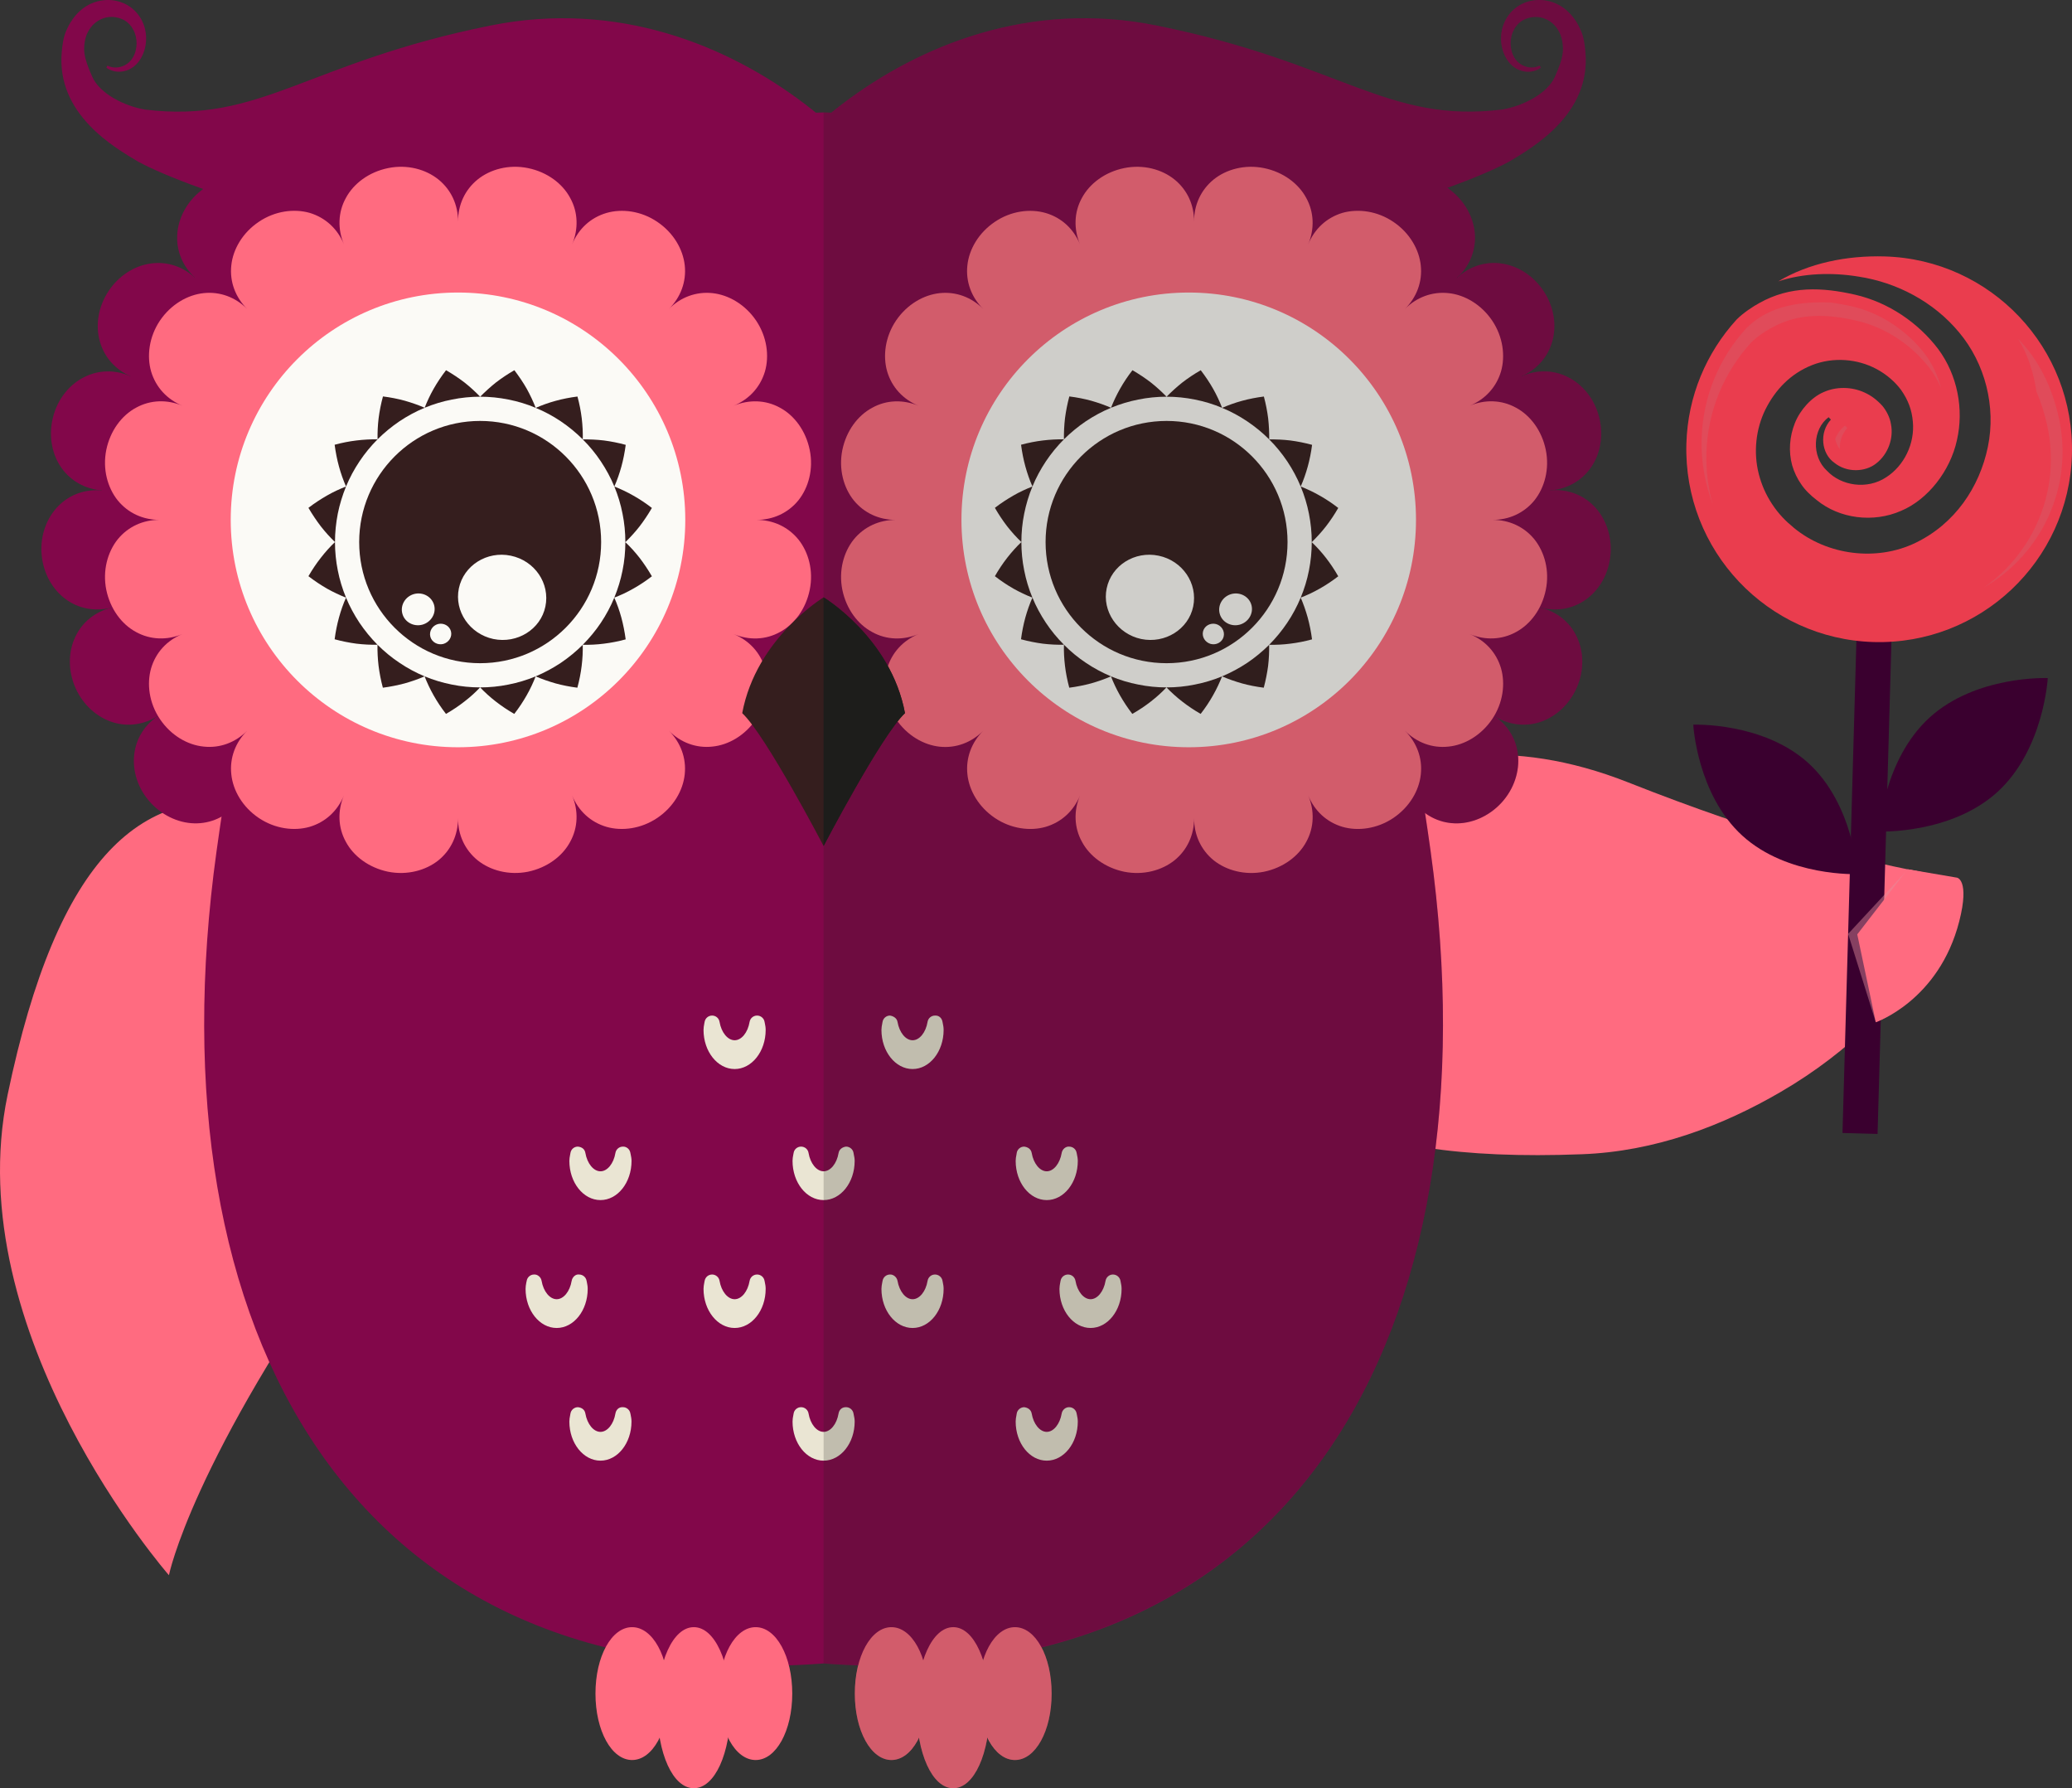 <?xml version="1.0" encoding="utf-8"?>
<!-- Generator: Adobe Illustrator 16.0.0, SVG Export Plug-In . SVG Version: 6.00 Build 0)  -->
<!DOCTYPE svg PUBLIC "-//W3C//DTD SVG 1.1//EN" "http://www.w3.org/Graphics/SVG/1.1/DTD/svg11.dtd">
<svg version="1.1" id="Layer_1" xmlns="http://www.w3.org/2000/svg" xmlns:xlink="http://www.w3.org/1999/xlink" x="0px" y="0px"
   width="418.363"
   height="361.01"
   viewBox="0 0 418.363 361.01"
   xml:space="preserve">
<rect x="0" y="0" width="418.363" height="361.01" fill="#333333" stroke="none"/>
<g transform="translate(-799.23,-703.766)">
	<g>
		<path fill="#FF6B80" d="M871.359,951.966c-33.48,46.872-38.021,69.805-38.021,69.805s-42.648-48.737-32.565-97.014
			c10.062-48.273,27.265-63.379,51.758-58.261C877.036,871.597,901.077,910.406,871.359,951.966z"/>
		<path fill="#FF6B80" d="M1127.999,861.724c26.764,10.584,45.986,15.585,58.521,17.953c12.555,2.366,0.192,28.229-27.669,44.486
			c-11.871,6.928-25.504,12.083-40.224,12.622c-49.267,1.902-68.075-11.141-69.027-36.156
			C1048.628,875.617,1080.482,842.927,1127.999,861.724z"/>
		<path fill="#82074A" d="M1088.092,875.637c-13.594-97.726-40.878-146.773-122.575-149.177l0,0l0,0l0,0l0,0
			c-81.698,2.403-108.992,51.451-122.567,149.177c-13.526,97.36,28.016,170.957,122.576,163.954
			C1060.058,1046.594,1101.619,972.998,1088.092,875.637z"/>
		<path fill="#EAE5D3" d="M971.567,936.516c-0.115-0.732-0.76-1.271-1.51-1.271c-0.684,0.076-1.377,0.521-1.502,1.271
			c-0.365,2.155-1.635,3.712-3.03,3.712c-1.395,0-2.675-1.557-3.04-3.712c-0.125-0.749-0.759-1.271-1.511-1.271l0,0
			c-0.75,0-1.385,0.538-1.5,1.271l-0.067,0.345c-0.086,0.426-0.153,0.829-0.153,1.271c0,4.368,2.809,7.908,6.271,7.908
			c3.454,0,6.273-3.54,6.273-7.908c0-0.48-0.087-0.904-0.164-1.25L971.567,936.516z"/>
		<path fill="#EAE5D3" d="M926.505,936.496c-0.125-0.729-0.771-1.288-1.511-1.25c-0.741,0-1.376,0.538-1.501,1.271
			c-0.355,2.155-1.635,3.712-3.021,3.712c-1.396,0-2.675-1.557-3.05-3.712c-0.125-0.749-0.674-1.194-1.52-1.271
			c-0.751,0-1.377,0.538-1.492,1.288l-0.067,0.366c-0.086,0.403-0.153,0.808-0.153,1.232c0,4.368,2.818,7.908,6.282,7.908
			s6.272-3.54,6.272-7.908c0-0.501-0.097-0.943-0.173-1.309L926.505,936.496z"/>
		<path fill="#EAE5D3" d="M1010.579,946.041c3.454,0,6.272-3.54,6.272-7.908c0-0.501-0.096-0.943-0.173-1.309l-0.067-0.328
			c-0.125-0.729-0.761-1.25-1.501-1.25c-0.722-0.059-1.386,0.538-1.51,1.271c-0.366,2.155-1.637,3.712-3.021,3.712
			s-2.674-1.557-3.04-3.712c-0.125-0.749-0.76-1.194-1.53-1.271c-0.74,0-1.375,0.538-1.491,1.288l-0.058,0.366
			c-0.086,0.403-0.153,0.808-0.153,1.232C1004.307,942.5,1007.116,946.041,1010.579,946.041z"/>
		<path fill="#EAE5D3" d="M971.558,989.103c-0.125-0.715-0.76-1.253-1.5-1.253c-0.848-0.018-1.386,0.538-1.511,1.271
			c-0.365,2.155-1.636,3.713-3.021,3.713c-1.395,0-2.675-1.558-3.04-3.713c-0.125-0.732-0.759-1.271-1.511-1.271l0,0
			c-0.75,0-1.385,0.538-1.5,1.271l-0.067,0.366c-0.086,0.404-0.153,0.829-0.153,1.271c0,4.348,2.809,7.888,6.271,7.888
			c3.454,0,6.273-3.54,6.273-7.888c0-0.521-0.097-0.942-0.174-1.309L971.558,989.103z"/>
		<path fill="#EAE5D3" d="M926.505,989.103c-0.125-0.715-0.76-1.253-1.501-1.253c-0.837-0.056-1.386,0.538-1.511,1.271
			c-0.355,2.155-1.635,3.713-3.021,3.713c-1.396,0-2.675-1.558-3.05-3.713c-0.125-0.732-0.674-1.191-1.52-1.271
			c-0.751,0.021-1.377,0.56-1.492,1.291l-0.067,0.366c-0.086,0.422-0.153,0.809-0.153,1.25c0,4.348,2.818,7.888,6.282,7.888
			c3.453,0,6.263-3.54,6.263-7.888c0-0.521-0.087-0.963-0.163-1.329L926.505,989.103z"/>
		<path fill="#EAE5D3" d="M1016.611,989.103c-0.125-0.715-0.761-1.253-1.501-1.253c-0.722-0.018-1.386,0.538-1.51,1.271
			c-0.366,2.155-1.637,3.713-3.021,3.713s-2.674-1.558-3.04-3.713c-0.125-0.732-0.76-1.191-1.53-1.271
			c-0.74,0.021-1.375,0.56-1.491,1.291l-0.058,0.366c-0.086,0.422-0.153,0.809-0.153,1.25c0,4.348,2.81,7.888,6.272,7.888
			c3.454,0,6.272-3.54,6.272-7.888c0-0.521-0.096-0.963-0.173-1.329L1016.611,989.103z"/>
		<path fill="#EAE5D3" d="M989.529,910.04c-0.125-0.732-0.702-1.309-1.52-1.25c-0.741,0-1.377,0.538-1.492,1.271
			c-0.355,2.155-1.635,3.713-3.021,3.713c-1.405,0-2.675-1.558-3.05-3.713c-0.125-0.753-0.847-1.174-1.521-1.271
			c-0.75,0-1.385,0.556-1.5,1.288l-0.067,0.365c-0.077,0.404-0.154,0.809-0.154,1.251c0,4.348,2.819,7.891,6.292,7.891
			c3.454,0,6.263-3.543,6.263-7.891c0-0.519-0.086-0.96-0.163-1.31L989.529,910.04z"/>
		<path fill="#EAE5D3" d="M953.605,910.06c-0.125-0.732-0.76-1.271-1.51-1.271l0,0c-0.75,0-1.386,0.538-1.511,1.271
			c-0.365,2.155-1.626,3.713-3.021,3.713c-1.396,0-2.685-1.558-3.05-3.713c-0.125-0.753-0.761-1.271-1.501-1.271l0,0
			c-0.751,0-1.385,0.538-1.511,1.271l-0.066,0.346c-0.077,0.421-0.155,0.825-0.155,1.288c0,4.348,2.819,7.891,6.283,7.891
			c3.454,0,6.263-3.543,6.263-7.891c0-0.501-0.077-0.923-0.154-1.288L953.605,910.06z"/>
		<path fill="#EAE5D3" d="M989.529,962.32c-0.125-0.715-0.77-1.254-1.511-1.254c0,0,0,0-0.009,0c-0.741,0-1.377,0.539-1.492,1.291
			c-0.355,2.135-1.635,3.695-3.021,3.695c-1.405,0-2.675-1.561-3.05-3.716c-0.125-0.731-0.847-1.326-1.521-1.271
			c-0.75,0-1.385,0.56-1.5,1.309l-0.067,0.349c-0.077,0.422-0.154,0.809-0.154,1.251c0,4.348,2.819,7.887,6.292,7.887
			c3.454,0,6.263-3.539,6.263-7.887c0-0.521-0.086-0.964-0.163-1.31L989.529,962.32z"/>
		<path fill="#EAE5D3" d="M917.894,963.974c0-0.521-0.086-0.943-0.163-1.33l-0.067-0.324c-0.125-0.715-0.77-1.254-1.5-1.254
			c-0.713-0.114-1.386,0.539-1.511,1.291c-0.356,2.135-1.636,3.695-3.021,3.695c-1.395,0-2.684-1.561-3.05-3.716
			c-0.124-0.731-0.808-1.326-1.52-1.271c-0.75,0-1.386,0.56-1.491,1.309l-0.077,0.349c-0.077,0.422-0.145,0.809-0.145,1.251
			c0,4.348,2.819,7.887,6.282,7.887C915.085,971.861,917.894,968.322,917.894,963.974z"/>
		<path fill="#EAE5D3" d="M953.605,962.357c-0.125-0.752-0.76-1.291-1.51-1.291l0,0c-0.75,0-1.386,0.539-1.511,1.291
			c-0.365,2.135-1.626,3.695-3.021,3.695c-1.396,0-2.685-1.561-3.05-3.716c-0.125-0.731-0.761-1.271-1.501-1.271l0,0
			c-0.751,0-1.385,0.539-1.511,1.291l-0.066,0.346c-0.077,0.404-0.155,0.829-0.155,1.271c0,4.348,2.819,7.887,6.283,7.887
			c3.454,0,6.263-3.539,6.263-7.887c0-0.501-0.077-0.926-0.154-1.271L953.605,962.357z"/>
		<path fill="#EAE5D3" d="M1025.53,962.665l-0.067-0.345c-0.135-0.715-0.771-1.254-1.511-1.254c0,0,0,0-0.01,0
			c-0.731,0-1.366,0.539-1.491,1.291c-0.366,2.135-1.636,3.695-3.021,3.695c-1.396,0-2.675-1.561-3.051-3.716
			c-0.125-0.731-0.75-1.271-1.5-1.271l0,0c-0.751,0-1.396,0.539-1.511,1.291l-0.067,0.346c-0.077,0.404-0.154,0.829-0.154,1.271
			c0,4.348,2.819,7.887,6.283,7.887c3.453,0,6.263-3.539,6.263-7.887C1025.693,963.453,1025.606,963.01,1025.53,962.665z"/>
		<path fill="#FF6B80" d="M979.226,1059.081c-4.146,0-7.398-5.905-7.398-13.409c0-7.524,3.252-13.413,7.398-13.413
			s7.389,5.889,7.389,13.413C986.614,1053.176,983.372,1059.081,979.226,1059.081z"/>
		<path fill="#FF6B80" d="M1004.162,1059.081c-4.146,0-7.408-5.905-7.408-13.409c0-7.524,3.262-13.413,7.408-13.413
			c4.156,0,7.407,5.889,7.407,13.413C1011.569,1053.176,1008.318,1059.081,1004.162,1059.081z"/>
		<path fill="#FF6B80" d="M991.703,1064.776c-4.214,0-7.408-6.983-7.408-16.259c0-9.255,3.194-16.259,7.408-16.259
			c4.205,0,7.379,7.004,7.379,16.259C999.082,1057.793,995.908,1064.776,991.703,1064.776z"/>
		<path fill="#FF6B80" d="M926.86,1059.081c-4.146,0-7.397-5.905-7.397-13.409c0-7.524,3.251-13.413,7.397-13.413
			s7.398,5.889,7.398,13.413C934.259,1053.176,931.007,1059.081,926.86,1059.081z"/>
		<path fill="#FF6B80" d="M951.807,1059.081c-4.156,0-7.407-5.905-7.407-13.409c0-7.524,3.251-13.413,7.407-13.413
			c4.137,0,7.389,5.889,7.389,13.413C959.195,1053.176,955.943,1059.081,951.807,1059.081z"/>
		<path fill="#FF6B80" d="M939.319,1064.776c-4.214,0-7.389-6.983-7.389-16.259c0-9.255,3.175-16.259,7.389-16.259
			c4.224,0,7.418,7.004,7.418,16.259C946.737,1057.793,943.543,1064.776,939.319,1064.776z"/>
		<path fill="#82074A" d="M891.707,880.908c-39.801,0-72.164-32.383-72.164-72.192c0-39.789,32.363-72.175,72.164-72.175
			c39.79,0,72.174,32.386,72.174,72.175C963.881,848.525,931.497,880.908,891.707,880.908z"/>
		<g>
			<g>
				<path fill="#82074A" d="M868.28,876.984c1.107-3.177,3.3-5.618,5.734-7.217c2.453-1.578,5.128-2.308,7.812-1.865
					c5.205,0.904,9.698,6.233,9.881,13.006c0.01,3.35-1.376,6.426-3.906,8.505c-2.501,2.097-6.157,3.174-9.977,2.521
					c-3.81-0.614-6.927-2.807-8.62-5.598C867.482,883.525,867.175,880.158,868.28,876.984z"/>
			</g>
			<g>
				<path fill="#82074A" d="M847.404,865.65c4.301-5.193,11.121-6.658,15.777-4.175c2.405,1.309,4.061,3.54,5.022,6.292
					c0.933,2.752,1.154,6.04,0.076,9.217c-1.087,3.194-3.396,5.636-6.475,6.793c-3.059,1.153-6.859,0.96-10.265-0.867
					c-3.387-1.848-5.619-4.945-6.312-8.118C844.527,871.576,845.326,868.285,847.404,865.65z"/>
			</g>
			<g>
				<path fill="#82074A" d="M831.309,848.18c5.734-3.522,12.681-2.731,16.298,1.136c3.55,3.923,3.8,10.909-0.202,16.334
					c-2.059,2.656-5.042,4.234-8.332,4.331c-3.261,0.114-6.792-1.31-9.408-4.138c-2.617-2.828-3.715-6.484-3.339-9.717
					C826.681,852.856,828.489,850.006,831.309,848.18z"/>
			</g>
			<g>
				<path fill="#82074A" d="M821.735,826.438c3.271-0.829,6.523-0.328,9.188,0.846c2.665,1.175,4.743,3.021,5.85,5.501
					c2.106,4.849,0.067,11.545-5.465,15.396c-2.81,1.847-6.138,2.386-9.274,1.405c-3.117-0.964-6.022-3.426-7.571-6.965
					c-1.567-3.544-1.433-7.353-0.028-10.295C815.838,829.342,818.475,827.246,821.735,826.438z"/>
			</g>
			<g>
				<path fill="#82074A" d="M819.783,802.769c6.705,0.731,11.689,5.639,12.151,10.912c0.23,2.711-0.741,5.328-2.521,7.639
					c-1.779,2.289-4.406,4.269-7.678,5.118c-3.251,0.825-6.57,0.248-9.216-1.696c-2.655-1.923-4.569-5.214-4.887-9.061
					c-0.318-3.848,1.049-7.391,3.338-9.719C813.261,803.597,816.435,802.482,819.783,802.769z"/>
			</g>
			<g>
				<path fill="#82074A" d="M825.613,779.738c3.088,1.368,5.34,3.751,6.725,6.31c1.386,2.58,1.886,5.312,1.222,7.95
					c-0.663,2.655-2.424,4.789-4.858,6.405c-2.424,1.596-5.551,2.618-8.918,2.366c-3.349-0.27-6.292-1.903-8.178-4.597
					c-1.876-2.677-2.626-6.409-1.674-10.16c0.933-3.753,3.387-6.679,6.312-8.118C819.177,778.409,822.545,778.371,825.613,779.738z"
					/>
			</g>
			<g>
				<path fill="#82074A" d="M838.64,759.861c4.83,4.714,5.724,11.642,2.867,16.086c-2.925,4.406-9.64,6.33-15.894,3.791
					c-3.079-1.346-5.33-3.847-6.215-7.023c-0.904-3.136-0.414-6.906,1.722-10.139c2.107-3.232,5.358-5.194,8.602-5.619
					C832.973,756.515,836.167,757.572,838.64,759.861z"/>
			</g>
			<g>
				<path fill="#82074A" d="M857.371,745.257c1.606,2.963,1.924,6.236,1.443,9.103c-0.491,2.866-1.761,5.366-3.916,7.041
					c-4.194,3.232-11.169,2.888-16.259-1.54c-2.481-2.269-3.8-5.366-3.627-8.657c0.163-3.253,1.847-6.658,4.897-9.023
					c3.039-2.387,6.743-3.194,9.956-2.56C853.09,740.256,855.773,742.294,857.371,745.257z"/>
			</g>
			<g>
				<path fill="#82074A" d="M879.825,737.521c0.549,3.329-0.221,6.523-1.597,9.082c-1.404,2.56-3.405,4.486-5.984,5.371
					c-2.568,0.904-5.339,0.614-8.023-0.539c-2.655-1.174-5.233-3.232-6.85-6.178c-1.616-2.963-1.867-6.31-0.635-9.369
					c1.202-3.039,3.915-5.695,7.571-6.966c3.665-1.271,7.446-0.808,10.265,0.825C877.42,731.406,879.296,734.196,879.825,737.521z"
					/>
			</g>
			<g>
				<path fill="#82074A" d="M903.589,737.521c-0.559,3.329-2.329,6.103-4.465,8.084c-2.155,1.962-4.686,3.137-7.417,3.137
					c-2.732,0-5.263-1.175-7.418-3.137c-2.126-1.981-3.896-4.755-4.464-8.084c-0.558-3.308,0.309-6.578,2.463-9.041
					c2.136-2.482,5.57-4.119,9.429-4.119c3.848,0,7.282,1.637,9.408,4.119C903.29,730.943,904.155,734.213,903.589,737.521z"/>
			</g>
			<g>
				<path fill="#82074A" d="M926.053,745.257c-1.626,2.963-4.194,5.004-6.851,6.178c-2.684,1.153-5.454,1.443-8.033,0.539
					c-2.568-0.885-4.579-2.791-5.974-5.371c-1.376-2.559-2.146-5.753-1.606-9.082c0.548-3.308,2.414-6.115,5.262-7.752
					c2.819-1.654,6.6-2.097,10.256-0.847c3.665,1.271,6.369,3.927,7.581,6.983C927.919,738.948,927.669,742.314,926.053,745.257z"/>
			</g>
			<g>
				<path fill="#82074A" d="M944.784,759.861c-5.08,4.428-12.074,4.772-16.26,1.54c-2.164-1.675-3.425-4.175-3.925-7.041
					c-0.472-2.866-0.154-6.14,1.453-9.103c1.587-2.963,4.281-5.001,7.504-5.619c3.213-0.652,6.917,0.173,9.957,2.542
					c3.05,2.365,4.733,5.771,4.897,9.044C948.584,754.495,947.267,757.592,944.784,759.861z"/>
			</g>
			<g>
				<path fill="#82074A" d="M957.801,779.738c-6.244,2.539-12.959,0.615-15.884-3.791c-2.867-4.444-1.963-11.372,2.867-16.086
					c2.473-2.289,5.666-3.346,8.918-2.904c3.232,0.425,6.494,2.387,8.61,5.619c2.126,3.232,2.616,7.003,1.713,10.159
					C963.141,775.891,960.879,778.392,957.801,779.738z"/>
			</g>
			<g>
				<path fill="#82074A" d="M963.64,802.769c-3.366,0.269-6.484-0.771-8.918-2.366c-2.434-1.616-4.194-3.75-4.858-6.405
					c-0.663-2.639-0.163-5.37,1.223-7.95c1.375-2.538,3.636-4.941,6.715-6.31c3.078-1.367,6.445-1.329,9.38,0.156
					c2.925,1.439,5.378,4.365,6.32,8.118c0.942,3.751,0.192,7.483-1.684,10.16C969.932,800.866,966.988,802.5,963.64,802.769z"/>
			</g>
			<g>
				<path fill="#82074A" d="M961.678,826.438c-3.262-0.829-5.888-2.829-7.668-5.118c-1.779-2.311-2.752-4.928-2.521-7.639
					c0.462-5.273,5.436-10.181,12.15-10.912c3.349-0.287,6.522,0.85,8.813,3.193c2.28,2.328,3.655,5.871,3.328,9.719
					c-0.317,3.847-2.231,7.138-4.878,9.061C968.249,826.686,964.938,827.284,961.678,826.438z"/>
			</g>
			<g>
				<path fill="#82074A" d="M952.114,848.18c-5.531-3.851-7.571-10.547-5.474-15.374c1.106-2.501,3.185-4.348,5.859-5.522
					c2.654-1.153,5.906-1.654,9.178-0.846c3.261,0.808,5.907,2.925,7.302,5.888c1.414,2.942,1.549,6.751-0.029,10.295
					c-1.539,3.557-4.444,6.019-7.562,6.965C958.253,850.566,954.924,850.027,952.114,848.18z"/>
			</g>
			<g>
				<path fill="#82074A" d="M936.01,865.65c-3.993-5.425-3.752-12.411-0.192-16.334c3.608-3.867,10.554-4.658,16.297-1.136
					c2.819,1.847,4.628,4.676,4.983,7.946c0.366,3.232-0.73,6.889-3.348,9.717c-2.617,2.846-6.138,4.252-9.409,4.138
					C941.061,869.884,938.068,868.324,936.01,865.65z"/>
			</g>
			<g>
				<path fill="#82074A" d="M915.133,876.984c-1.077-3.177-0.846-6.465,0.077-9.217c0.962-2.752,2.616-4.983,5.021-6.292
					c4.657-2.5,11.487-1.019,15.778,4.175c2.078,2.656,2.877,5.926,2.165,9.142c-0.684,3.173-2.915,6.271-6.302,8.118
					c-3.406,1.827-7.206,2.021-10.266,0.867C918.539,882.62,916.22,880.178,915.133,876.984z"/>
			</g>
			<g>
				<path fill="#82074A" d="M891.707,880.908c0.192-6.772,4.675-12.102,9.88-13.006c2.694-0.442,5.368,0.287,7.812,1.865
					c2.434,1.599,4.637,4.04,5.733,7.217c1.106,3.174,0.799,6.541-0.913,9.352c-1.704,2.791-4.82,4.983-8.63,5.598
					c-3.819,0.653-7.476-0.424-9.977-2.521C893.082,887.333,891.697,884.257,891.707,880.908z"/>
			</g>
		</g>
		<path fill="#82074A" d="M1040.336,880.908c39.79,0,72.163-32.383,72.163-72.192c0-39.789-32.373-72.175-72.163-72.175
			c-39.791,0-72.174,32.386-72.174,72.175C968.162,848.525,1000.545,880.908,1040.336,880.908z"/>
		<g>
			<g>
				<path fill="#82074A" d="M1063.762,877.001c1.116,3.156,0.799,6.523-0.924,9.334c-1.693,2.77-4.81,4.983-8.629,5.598
					c-3.819,0.653-7.466-0.424-9.967-2.521c-2.531-2.079-3.917-5.155-3.906-8.505c0.01-3.385,1.299-6.428,3.079-8.696
					c1.808-2.31,4.107-3.867,6.801-4.33c2.685-0.442,5.368,0.308,7.812,1.886C1060.452,871.366,1062.665,873.807,1063.762,877.001z"
					/>
			</g>
			<g>
				<path fill="#82074A" d="M1084.639,865.65c2.088,2.635,2.877,5.926,2.164,9.142c-0.683,3.173-2.915,6.25-6.311,8.118
					c-3.396,1.827-7.196,2.021-10.246,0.867c-3.078-1.157-5.397-3.619-6.484-6.775c-1.087-3.212-0.856-6.482,0.086-9.234
					c0.953-2.752,2.607-5.004,5.013-6.292c2.396-1.309,5.166-1.481,8.005-0.791C1079.685,861.399,1082.561,862.995,1084.639,865.65z
					"/>
			</g>
			<g>
				<path fill="#82074A" d="M1100.734,848.18c2.828,1.826,4.637,4.676,4.992,7.946c0.366,3.232-0.731,6.868-3.348,9.717
					c-2.617,2.828-6.147,4.252-9.409,4.138c-3.28-0.097-6.263-1.675-8.331-4.331c-2.059-2.655-2.906-5.829-2.915-8.754
					c0.009-2.908,0.865-5.56,2.723-7.58c1.857-2.003,4.416-3.08,7.33-3.329C1094.673,845.755,1097.915,846.349,1100.734,848.18z"/>
			</g>
			<g>
				<path fill="#82074A" d="M1110.297,826.438c3.261,0.808,5.907,2.904,7.302,5.888c1.415,2.942,1.549,6.751-0.01,10.273
					c-1.559,3.561-4.464,6.022-7.581,6.986c-3.126,0.96-6.465,0.441-9.273-1.405c-2.81-1.868-4.638-4.601-5.58-7.353
					c-0.934-2.749-0.981-5.539,0.114-8.043c1.098-2.479,3.186-4.326,5.851-5.521C1103.783,826.13,1107.035,825.609,1110.297,826.438
					z"/>
			</g>
			<g>
				<path fill="#82074A" d="M1112.26,802.751c3.348-0.29,6.531,0.846,8.812,3.194c2.28,2.327,3.656,5.888,3.339,9.735
					c-0.318,3.847-2.231,7.138-4.878,9.044c-2.655,1.961-5.975,2.538-9.235,1.713c-3.252-0.85-5.888-2.829-7.668-5.118
					c-1.779-2.311-2.751-4.928-2.521-7.639c0.231-2.715,1.587-5.159,3.742-7.142C1105.986,804.578,1108.902,803.038,1112.26,802.751
					z"/>
			</g>
			<g>
				<path fill="#82074A" d="M1106.42,779.738c3.078-1.367,6.455-1.329,9.38,0.156c2.924,1.439,5.378,4.365,6.32,8.118
					c0.943,3.751,0.202,7.483-1.684,10.16c-1.885,2.693-4.829,4.327-8.177,4.579c-3.357,0.27-6.494-0.771-8.919-2.349
					c-2.435-1.616-4.194-3.771-4.858-6.405c-0.674-2.639-0.153-5.37,1.222-7.95C1101.09,783.489,1103.351,781.106,1106.42,779.738z"
					/>
			</g>
			<g>
				<path fill="#82074A" d="M1093.402,759.861c2.473-2.289,5.667-3.346,8.919-2.904c3.242,0.425,6.493,2.387,8.61,5.619
					c2.126,3.211,2.617,7.003,1.713,10.139c-0.886,3.156-3.146,5.678-6.225,7.023c-3.088,1.348-6.369,1.385-9.188,0.674
					c-2.839-0.711-5.187-2.193-6.687-4.465c-1.502-2.29-1.915-5.042-1.453-7.926C1089.573,765.155,1090.931,762.15,1093.402,759.861
					z"/>
			</g>
			<g>
				<path fill="#82074A" d="M1074.672,745.257c1.597-2.963,4.281-5.001,7.504-5.637c3.213-0.635,6.917,0.173,9.958,2.56
					c3.049,2.365,4.732,5.771,4.896,9.023c0.173,3.291-1.145,6.389-3.628,8.657c-2.482,2.272-5.579,3.388-8.476,3.619
					c-2.925,0.231-5.637-0.404-7.782-2.079c-2.155-1.675-3.425-4.175-3.926-7.041
					C1072.757,751.494,1073.065,748.22,1074.672,745.257z"/>
			</g>
			<g>
				<path fill="#82074A" d="M1052.208,737.521c0.538-3.325,2.414-6.115,5.252-7.773c2.828-1.633,6.61-2.096,10.266-0.825
					c3.656,1.25,6.368,3.927,7.581,6.966c1.222,3.06,0.981,6.406-0.635,9.369c-1.626,2.945-4.195,5.004-6.85,6.156
					c-2.685,1.157-5.456,1.444-8.033,0.561c-2.569-0.885-4.579-2.812-5.975-5.371
					C1052.438,744.044,1051.669,740.85,1052.208,737.521z"/>
			</g>
			<g>
				<path fill="#82074A" d="M1028.444,737.521c-0.558-3.308,0.309-6.578,2.463-9.041c2.136-2.482,5.57-4.119,9.418-4.119
					c3.858,0,7.293,1.637,9.419,4.119c2.165,2.463,3.031,5.733,2.464,9.041c-0.559,3.329-2.329,6.103-4.465,8.084
					c-2.146,1.962-4.676,3.137-7.407,3.137c-2.742,0-5.263-1.175-7.427-3.137C1030.782,743.624,1029.013,740.85,1028.444,737.521z"
					/>
			</g>
			<g>
				<path fill="#82074A" d="M1005.99,745.257c-1.616-2.943-1.867-6.31-0.635-9.369c1.212-3.039,3.925-5.695,7.571-6.966
					c3.665-1.271,7.446-0.808,10.266,0.847c2.847,1.637,4.713,4.444,5.252,7.752c0.548,3.329-0.221,6.523-1.597,9.082
					c-1.396,2.58-3.406,4.486-5.984,5.371c-2.568,0.884-5.349,0.597-8.023-0.561C1010.185,750.261,1007.606,748.203,1005.99,745.257
					z"/>
			</g>
			<g>
				<path fill="#82074A" d="M987.259,759.861c-2.482-2.269-3.8-5.366-3.627-8.637c0.164-3.273,1.847-6.679,4.896-9.044
					c3.041-2.369,6.744-3.194,9.948-2.56c3.232,0.636,5.926,2.674,7.514,5.637c1.597,2.963,1.924,6.236,1.453,9.103
					c-0.501,2.866-1.762,5.366-3.926,7.041c-2.155,1.675-4.867,2.311-7.773,2.097C992.839,763.249,989.741,762.133,987.259,759.861z
					"/>
			</g>
			<g>
				<path fill="#82074A" d="M974.242,779.738c-3.079-1.346-5.339-3.847-6.225-7.023c-0.895-3.115-0.414-6.906,1.703-10.139
					c2.126-3.232,5.387-5.194,8.619-5.619c3.243-0.441,6.446,0.615,8.919,2.904c2.472,2.311,3.829,5.294,4.311,8.16
					c0.462,2.884,0.048,5.636-1.444,7.926c-1.51,2.271-3.857,3.771-6.686,4.485C980.62,781.123,977.33,781.085,974.242,779.738z"/>
			</g>
			<g>
				<path fill="#82074A" d="M979.938,848.18c-2.819,1.864-6.147,2.386-9.274,1.405c-3.127-0.946-6.032-3.426-7.571-6.965
					c-1.568-3.544-1.443-7.353-0.029-10.295c1.404-2.963,4.041-5.08,7.302-5.888c3.262-0.809,6.523-0.308,9.179,0.846
					c2.665,1.191,4.752,3.021,5.859,5.501c1.087,2.504,1.048,5.294,0.115,8.063C984.574,843.58,982.737,846.333,979.938,848.18z"/>
			</g>
			<g>
				<path fill="#82074A" d="M996.022,865.65c-2.058,2.656-5.041,4.234-8.321,4.331c-3.262,0.114-6.792-1.292-9.399-4.138
					c-2.626-2.828-3.724-6.484-3.357-9.717c0.355-3.271,2.174-6.12,4.993-7.946c2.818-1.831,6.052-2.425,8.957-2.193
					c2.905,0.249,5.475,1.326,7.33,3.329c1.857,2.021,2.704,4.672,2.724,7.58C998.938,859.821,998.092,862.995,996.022,865.65z"/>
			</g>
			<g>
				<path fill="#82074A" d="M1016.9,877.001c-1.078,3.177-3.396,5.618-6.476,6.775c-3.049,1.153-6.859,0.96-10.246-0.867
					c-3.396-1.848-5.618-4.945-6.311-8.118c-0.712-3.216,0.076-6.507,2.154-9.142c2.088-2.655,4.965-4.251,7.783-4.966
					c2.829-0.69,5.609-0.518,8.005,0.791c2.396,1.288,4.06,3.54,5.013,6.292C1017.757,870.519,1017.987,873.79,1016.9,877.001z"/>
			</g>
			<g>
				<path fill="#82074A" d="M1040.336,880.908c0.01,3.35-1.376,6.426-3.906,8.505c-2.501,2.097-6.157,3.174-9.977,2.521
					c-3.819-0.614-6.927-2.828-8.62-5.598c-1.722-2.811-2.04-6.178-0.933-9.334c1.115-3.194,3.309-5.636,5.733-7.234
					c2.453-1.578,5.138-2.328,7.831-1.886c2.675,0.463,4.983,2.021,6.793,4.33C1039.046,874.48,1040.325,877.523,1040.336,880.908z"
					/>
			</g>
		</g>
		<path fill="#82074A" d="M898.325,708.911c-37.289,7.504-46.399,19.839-69.815,16.973c-4.061-0.673-9.149-3.156-10.68-6.679
			c-0.778-1.789-1.442-3.426-1.598-5.08c-0.037-0.846,0.03-1.691,0.241-2.559l0.192-0.635c-0.029-0.018,0.212-0.46,0.298-0.674
			c0.174-0.346,0.347-0.615,0.626-0.998c1.029-1.33,2.685-2.158,4.358-2.079c0.855,0.038,1.674,0.27,2.462,0.712
			c0.674,0.383,1.328,1.077,1.732,1.885c0.895,1.596,0.924,3.906-0.105,5.637c-1.001,1.695-3.243,2.521-5.119,1.599l-0.202,0.425
			c1.876,1.363,4.715,0.998,6.389-1.081c1.636-1.999,2.106-5.097,1.106-7.715c-2.203-5.56-9.188-6.406-13.199-2.327
			c-0.481,0.479-0.991,1.098-1.396,1.75c-0.173,0.308-0.26,0.346-0.519,0.867l-0.462,0.96c-0.597,1.329-0.799,2.849-0.934,4.368
			c-1.136,12.584,10.697,19.318,15.44,22.146c10.91,5.926,48.373,18.203,70.202,15.315c47.266-6.233,86.316,10.412,87.596,4.735
			C987.364,745.644,949.537,698.617,898.325,708.911z"/>
		<path fill="#82074A" d="M1032.716,708.911c37.289,7.504,46.4,19.839,69.817,16.973c4.06-0.673,9.148-3.156,10.688-6.679
			c0.78-1.789,1.444-3.426,1.588-5.08c0.038-0.846-0.029-1.691-0.24-2.559l-0.202-0.635c0.038-0.018-0.202-0.46-0.289-0.674
			c-0.173-0.346-0.346-0.615-0.615-0.998c-1.03-1.33-2.684-2.158-4.367-2.079c-0.856,0.038-1.665,0.27-2.464,0.712
			c-0.663,0.383-1.327,1.077-1.731,1.885c-0.885,1.596-0.924,3.906,0.106,5.637c1,1.695,3.251,2.521,5.117,1.599l0.212,0.425
			c-1.876,1.363-4.724,0.998-6.397-1.081c-1.636-1.999-2.107-5.097-1.097-7.715c2.203-5.56,9.178-6.406,13.189-2.327
			c0.481,0.479,0.991,1.098,1.405,1.75c0.173,0.308,0.25,0.346,0.51,0.867l0.462,0.96c0.596,1.329,0.799,2.849,0.934,4.368
			c1.134,12.584-10.699,19.318-15.433,22.146c-10.91,5.926-48.382,18.203-70.221,15.315c-47.256-6.233-86.307,10.412-87.576,4.735
			C943.678,745.644,981.506,698.617,1032.716,708.911z"/>
		<path fill="#FF6B80" d="M1109.056,812.659c-2.097-2.576-5.147-3.964-8.505-3.943l0,0l0,0l0,0c3.357,0.021,6.408-1.368,8.505-3.944
			c2.039-2.559,3.078-6.312,2.289-10.18c-0.789-3.868-3.106-6.966-6.022-8.523c-2.886-1.595-6.271-1.691-9.36-0.383l0,0
			c3.127-1.292,5.388-3.733,6.34-6.928c0.896-3.136,0.413-7.003-1.789-10.277c-2.203-3.249-5.551-5.214-8.822-5.539
			c-3.29-0.349-6.437,0.826-8.803,3.212l0,0l0,0l0,0c2.386-2.365,3.569-5.501,3.214-8.812c-0.338-3.25-2.281-6.6-5.542-8.792
			c-3.271-2.214-7.13-2.694-10.275-1.811c-3.193,0.964-5.628,3.216-6.917,6.352l0,0c1.299-3.077,1.202-6.486-0.395-9.369
			c-1.559-2.908-4.665-5.235-8.523-6.022c-3.878-0.791-7.63,0.248-10.179,2.307c-2.568,2.1-3.964,5.139-3.945,8.484l0,0l0,0l0,0
			c0.021-3.346-1.365-6.385-3.943-8.484c-2.55-2.059-6.302-3.098-10.179-2.307c-3.858,0.787-6.965,3.114-8.524,6.022
			c-1.597,2.883-1.684,6.271-0.384,9.369l0,0c-1.29-3.136-3.733-5.388-6.938-6.33c-3.126-0.905-6.993-0.425-10.255,1.789
			c-3.262,2.192-5.215,5.542-5.552,8.812c-0.355,3.291,0.838,6.447,3.214,8.792l0,0c-2.357-2.386-5.503-3.561-8.803-3.212
			c-3.262,0.346-6.61,2.29-8.813,5.539c-2.202,3.274-2.693,7.142-1.788,10.277c0.942,3.194,3.213,5.636,6.339,6.928l0,0
			c-3.088-1.292-6.483-1.212-9.369,0.404c-2.916,1.557-5.225,4.654-6.023,8.522c-0.779,3.868,0.26,7.618,2.3,10.159
			c2.097,2.576,5.138,3.965,8.504,3.944c-3.366,0-6.407,1.385-8.504,3.964c-2.04,2.539-3.079,6.293-2.3,10.16
			c0.799,3.867,3.107,6.965,6.023,8.522c2.896,1.616,6.281,1.692,9.369,0.404l0,0c-3.126,1.288-5.387,3.733-6.339,6.928
			c-0.896,3.118-0.404,6.982,1.788,10.256c2.203,3.271,5.552,5.215,8.813,5.56c3.3,0.346,6.445-0.846,8.803-3.231l0,0
			c-2.376,2.365-3.56,5.521-3.204,8.812c0.337,3.271,2.29,6.616,5.551,8.813c3.262,2.192,7.13,2.693,10.256,1.788
			c3.194-0.942,5.647-3.215,6.928-6.329l0,0c-1.3,3.076-1.203,6.464,0.395,9.352c1.558,2.921,4.665,5.231,8.523,6.039
			c3.877,0.771,7.619-0.27,10.169-2.311c2.578-2.096,3.964-5.155,3.954-8.502c-0.02,3.347,1.366,6.406,3.943,8.502
			c2.55,2.041,6.312,3.081,10.179,2.311c3.868-0.808,6.956-3.118,8.525-6.039c1.596-2.888,1.692-6.275,0.394-9.352l0,0
			c1.279,3.114,3.724,5.387,6.918,6.329c3.135,0.905,7.003,0.404,10.265-1.788c3.271-2.214,5.215-5.543,5.551-8.813
			c0.356-3.312-0.837-6.447-3.213-8.812l0,0l0,0l0,0c2.366,2.386,5.503,3.577,8.803,3.211c3.271-0.324,6.609-2.289,8.812-5.539
			c2.213-3.273,2.685-7.138,1.789-10.276c-0.952-3.195-3.204-5.637-6.34-6.907l0,0l0,0l0,0c3.089,1.288,6.475,1.191,9.37-0.404
			c2.906-1.558,5.234-4.655,6.013-8.522C1112.144,818.972,1111.095,815.218,1109.056,812.659z"/>
		<path fill="#FF6B80" d="M951.932,808.715c3.357,0.021,6.407-1.368,8.505-3.944c2.04-2.559,3.078-6.291,2.289-10.159
			c-0.788-3.868-3.098-6.986-6.021-8.544c-2.887-1.595-6.282-1.675-9.361-0.383l0,0c3.127-1.292,5.388-3.733,6.34-6.928
			c0.904-3.136,0.414-7.003-1.789-10.277c-2.203-3.249-5.551-5.193-8.822-5.539c-3.29-0.349-6.437,0.826-8.793,3.212l0,0
			c2.376-2.345,3.56-5.501,3.213-8.792c-0.346-3.271-2.289-6.62-5.551-8.812c-3.271-2.214-7.129-2.694-10.266-1.789
			c-3.194,0.942-5.637,3.194-6.927,6.33l0,0c1.299-3.077,1.213-6.486-0.394-9.369c-1.55-2.908-4.657-5.235-8.524-6.022
			c-3.867-0.791-7.619,0.248-10.169,2.307c-2.579,2.1-3.964,5.139-3.944,8.484l0,0l0,0l0,0c0.01-3.346-1.376-6.385-3.954-8.484
			c-2.55-2.059-6.302-3.098-10.169-2.307c-3.868,0.787-6.966,3.114-8.524,6.022c-1.606,2.883-1.692,6.292-0.395,9.369l0,0l0,0l0,0
			c-1.288-3.136-3.724-5.388-6.926-6.352c-3.137-0.884-7.005-0.403-10.267,1.811c-3.27,2.192-5.213,5.542-5.55,8.792
			c-0.356,3.312,0.836,6.447,3.213,8.812l0,0l0,0l0,0c-2.357-2.386-5.504-3.561-8.794-3.212c-3.271,0.346-6.618,2.29-8.821,5.539
			c-2.203,3.274-2.694,7.142-1.79,10.277c0.952,3.194,3.214,5.636,6.341,6.928l0,0c-3.089-1.309-6.476-1.212-9.371,0.383
			c-2.915,1.558-5.224,4.655-6.022,8.523c-0.779,3.889,0.26,7.621,2.299,10.18c2.098,2.576,5.138,3.965,8.505,3.944l0,0l0,0l0,0
			c-3.367-0.021-6.407,1.367-8.505,3.943c-2.039,2.56-3.078,6.313-2.299,10.181c0.799,3.867,3.107,6.965,6.014,8.522
			c2.896,1.596,6.291,1.692,9.369,0.404h0.011l0,0h-0.011c-3.126,1.271-5.387,3.712-6.33,6.907
			c-0.904,3.139-0.423,7.003,1.79,10.276c2.203,3.271,5.541,5.215,8.812,5.539c3.29,0.366,6.436-0.825,8.803-3.211l0,0l0,0l0,0
			c-2.386,2.365-3.569,5.501-3.213,8.812c0.337,3.271,2.28,6.616,5.55,8.813c3.262,2.192,7.13,2.693,10.267,1.788
			c3.193-0.942,5.638-3.215,6.917-6.329l0,0c-1.3,3.076-1.203,6.464,0.395,9.352c1.558,2.921,4.665,5.231,8.523,6.039
			c3.877,0.771,7.629-0.27,10.179-2.311c2.568-2.096,3.964-5.155,3.944-8.502c-0.02,3.347,1.375,6.406,3.954,8.502
			c2.54,2.041,6.302,3.081,10.169,2.311c3.867-0.808,6.965-3.118,8.524-6.039c1.596-2.888,1.692-6.275,0.394-9.352l0,0
			c1.28,3.114,3.724,5.387,6.927,6.329c3.137,0.905,6.994,0.404,10.256-1.788c3.271-2.197,5.215-5.543,5.552-8.813
			c0.355-3.291-0.838-6.447-3.204-8.812l0,0c2.356,2.386,5.503,3.577,8.793,3.211c3.271-0.324,6.619-2.269,8.822-5.539
			c2.203-3.273,2.693-7.138,1.789-10.276c-0.952-3.195-3.213-5.619-6.34-6.907l0,0c3.079,1.288,6.475,1.212,9.361-0.404
			c2.924-1.558,5.233-4.655,6.021-8.522c0.789-3.867-0.249-7.621-2.289-10.16C958.339,810.1,955.289,808.715,951.932,808.715z"/>
		<path fill="#FBFAF6" d="M937.597,808.715c0,25.361-20.549,45.908-45.89,45.908s-45.891-20.547-45.891-45.908
			c0-25.341,20.55-45.892,45.891-45.892S937.597,783.375,937.597,808.715z"/>
		<path fill="#351E1E" d="M965.525,824.359c0,0-13.594,8.194-16.432,23.379c4.743,4.424,16.432,26.822,16.432,26.822
			s11.68-22.398,16.432-26.822C979.129,832.553,965.525,824.359,965.525,824.359z"/>
		<g>
			<path fill="#351E1E" d="M889.282,847.89c-0.943-1.213-1.779-2.463-2.492-3.733c-0.721-1.268-1.327-2.559-1.827-3.847
				c1.77,0.731,3.617,1.288,5.483,1.654c1.886,0.387,3.801,0.576,5.725,0.576c-0.952,1.002-2.011,1.965-3.165,2.85
				C891.852,846.294,890.61,847.12,889.282,847.89z"/>
		</g>
		<g>
			<path fill="#351E1E" d="M876.535,842.599c-0.404-1.502-0.683-2.963-0.866-4.406c-0.173-1.443-0.24-2.887-0.221-4.271
				c1.365,1.367,2.857,2.597,4.454,3.656c1.587,1.078,3.291,1.982,5.061,2.732c-1.27,0.556-2.617,1.019-4.031,1.422
				C879.527,842.099,878.056,842.406,876.535,842.599z"/>
		</g>
		<g>
			<path fill="#351E1E" d="M866.799,832.823c0.193-1.52,0.491-2.979,0.876-4.386c0.385-1.405,0.856-2.752,1.424-4.02
				c0.73,1.768,1.646,3.464,2.703,5.059c1.078,1.596,2.3,3.098,3.646,4.445c-1.376,0.037-2.8-0.038-4.252-0.211
				C869.743,833.517,868.28,833.227,866.799,832.823z"/>
		</g>
		<g>
			<path fill="#351E1E" d="M861.508,820.087c0.77-1.326,1.606-2.58,2.501-3.713c0.896-1.156,1.866-2.234,2.857-3.177
				c0,1.923,0.192,3.829,0.567,5.715c0.366,1.886,0.934,3.733,1.665,5.505c-1.299-0.501-2.588-1.119-3.857-1.83
				C863.98,821.859,862.729,821.03,861.508,820.087z"/>
		</g>
		<g>
			<path fill="#351E1E" d="M861.508,806.291c1.222-0.942,2.473-1.75,3.742-2.482c1.271-0.729,2.56-1.326,3.849-1.827
				c-0.722,1.771-1.289,3.616-1.665,5.484c-0.365,1.886-0.567,3.809-0.567,5.732c-0.991-0.96-1.962-2.021-2.857-3.174
				C863.124,808.871,862.287,807.617,861.508,806.291z"/>
		</g>
		<g>
			<path fill="#351E1E" d="M866.799,793.551c1.491-0.403,2.954-0.69,4.407-0.863c1.452-0.173,2.876-0.252,4.261-0.231
				c-1.356,1.364-2.587,2.85-3.646,4.445c-1.068,1.595-1.982,3.291-2.723,5.079c-0.549-1.271-1.039-2.617-1.424-4.04
				C867.29,796.556,867.001,795.075,866.799,793.551z"/>
		</g>
		<g>
			<path fill="#351E1E" d="M876.555,783.799c1.52,0.19,2.991,0.48,4.396,0.863c1.404,0.404,2.751,0.867,4.021,1.427
				c-1.761,0.729-3.464,1.654-5.061,2.711c-1.597,1.077-3.088,2.31-4.445,3.656c-0.028-1.385,0.039-2.811,0.212-4.251
				C875.861,786.762,876.15,785.281,876.555,783.799z"/>
		</g>
		<g>
			<path fill="#351E1E" d="M889.292,778.505c1.338,0.771,2.578,1.599,3.732,2.483c1.145,0.904,2.203,1.886,3.155,2.866
				c-1.913,0-3.828,0.193-5.714,0.576c-1.876,0.366-3.723,0.926-5.493,1.658c0.5-1.292,1.106-2.58,1.827-3.851
				C887.521,780.971,888.359,779.717,889.292,778.505z"/>
		</g>
		<g>
			<path fill="#351E1E" d="M903.088,778.505c0.933,1.232,1.771,2.466,2.492,3.733c0.702,1.271,1.317,2.579,1.818,3.867
				c-1.761-0.749-3.608-1.309-5.493-1.675c-1.876-0.383-3.801-0.576-5.726-0.576c0.973-0.98,2.021-1.941,3.176-2.866
				C900.51,780.104,901.751,779.276,903.088,778.505z"/>
		</g>
		<g>
			<path fill="#351E1E" d="M915.826,783.817c0.404,1.464,0.692,2.963,0.865,4.389c0.173,1.461,0.24,2.884,0.212,4.269
				c-1.356-1.364-2.848-2.576-4.436-3.653c-1.597-1.077-3.3-1.982-5.069-2.715c1.279-0.556,2.616-1.039,4.03-1.423
				C912.834,784.296,914.306,784.01,915.826,783.817z"/>
		</g>
		<g>
			<path fill="#351E1E" d="M925.571,793.572c-0.202,1.52-0.49,2.984-0.875,4.387c-0.395,1.426-0.866,2.772-1.424,4.022
				c-0.731-1.771-1.655-3.464-2.714-5.059c-1.067-1.599-2.299-3.102-3.655-4.448c1.385-0.018,2.81,0.041,4.271,0.214
				C922.618,792.878,924.09,793.168,925.571,793.572z"/>
		</g>
		<g>
			<path fill="#351E1E" d="M930.854,806.312c-0.771,1.326-1.606,2.576-2.492,3.729c-0.904,1.157-1.866,2.196-2.867,3.177
				c0-1.944-0.183-3.851-0.567-5.736c-0.365-1.885-0.923-3.712-1.654-5.501c1.289,0.519,2.578,1.116,3.848,1.848
				C928.391,804.541,929.642,805.369,930.854,806.312z"/>
		</g>
		<g>
			<path fill="#351E1E" d="M930.854,820.108c-1.222,0.942-2.463,1.769-3.733,2.479c-1.27,0.732-2.568,1.329-3.857,1.83
				c0.73-1.771,1.289-3.599,1.664-5.484c0.385-1.885,0.567-3.812,0.567-5.715c1.001,0.943,1.963,2,2.867,3.156
				C929.247,817.528,930.083,818.779,930.854,820.108z"/>
		</g>
		<g>
			<path fill="#351E1E" d="M925.562,832.843c-1.49,0.404-2.963,0.694-4.396,0.867c-1.452,0.193-2.886,0.248-4.271,0.231
				c1.356-1.368,2.588-2.849,3.656-4.444c1.067-1.6,1.981-3.291,2.713-5.08c0.558,1.268,1.039,2.614,1.424,4.02
				C925.071,829.86,925.36,831.324,925.562,832.843z"/>
		</g>
		<g>
			<path fill="#351E1E" d="M915.807,842.599c-1.52-0.193-2.982-0.479-4.396-0.867c-1.404-0.403-2.751-0.866-4.021-1.422
				c1.77-0.75,3.463-1.654,5.061-2.715c1.597-1.077,3.088-2.307,4.444-3.653c0.029,1.385-0.038,2.808-0.222,4.271
				C916.5,839.636,916.21,841.118,915.807,842.599z"/>
		</g>
		<g>
			<path fill="#351E1E" d="M903.068,847.89c-1.337-0.771-2.577-1.596-3.732-2.5c-1.146-0.885-2.203-1.848-3.165-2.85
				c1.924,0,3.839-0.189,5.725-0.576c1.886-0.366,3.723-0.923,5.493-1.654c-0.501,1.288-1.106,2.579-1.828,3.847
				C904.839,845.427,904.012,846.677,903.068,847.89z"/>
		</g>
		<path fill="#351E1E" d="M871.754,813.198c0,13.509,10.938,24.456,24.417,24.456c13.498,0,24.437-10.947,24.437-24.456
			c0-13.489-10.938-24.453-24.437-24.453C882.692,788.745,871.754,799.708,871.754,813.198z"/>
		<path fill="#FBFAF6" d="M898.846,832.767c-4.791-1.021-7.928-5.618-6.966-10.218c0.972-4.638,5.677-7.601,10.478-6.6
			c4.849,1.002,7.965,5.599,6.994,10.257C908.398,830.802,903.694,833.769,898.846,832.767z"/>
		<path fill="#FBFAF6" d="M993.358,808.715c0,25.361,20.54,45.908,45.899,45.908c25.331,0,45.881-20.547,45.881-45.908
			c0-25.341-20.55-45.892-45.881-45.892C1013.898,762.824,993.358,783.375,993.358,808.715z"/>
		<path fill="#351E1E" d="M1059.201,813.198c0,13.509-10.938,24.456-24.416,24.456c-13.499,0-24.438-10.947-24.438-24.456
			c0-13.489,10.938-24.453,24.438-24.453C1048.263,788.745,1059.201,799.708,1059.201,813.198z"/>
		<g>
			<path fill="#351E1E" d="M1027.857,847.89c-0.934-1.213-1.761-2.463-2.482-3.733c-0.721-1.268-1.326-2.559-1.827-3.847
				c1.77,0.731,3.607,1.288,5.503,1.654c1.876,0.387,3.8,0.576,5.705,0.576c-0.953,1.002-2.011,1.965-3.156,2.85
				C1030.445,846.294,1029.204,847.12,1027.857,847.89z"/>
		</g>
		<g>
			<path fill="#351E1E" d="M1015.129,842.599c-0.403-1.502-0.692-2.963-0.864-4.406c-0.174-1.443-0.251-2.887-0.213-4.271
				c1.357,1.367,2.839,2.597,4.436,3.656c1.597,1.078,3.3,1.982,5.061,2.732c-1.271,0.556-2.607,1.019-4.021,1.422
				C1018.122,842.099,1016.649,842.406,1015.129,842.599z"/>
		</g>
		<g>
			<path fill="#351E1E" d="M1005.384,832.823c0.202-1.52,0.49-2.979,0.876-4.386c0.395-1.405,0.865-2.752,1.433-4.02
				c0.722,1.768,1.646,3.464,2.704,5.059c1.068,1.596,2.29,3.098,3.655,4.445c-1.395,0.037-2.818-0.038-4.271-0.211
				C1008.338,833.517,1006.865,833.227,1005.384,832.823z"/>
		</g>
		<g>
			<path fill="#351E1E" d="M1000.111,820.087c0.761-1.326,1.598-2.58,2.482-3.713c0.904-1.156,1.866-2.234,2.867-3.177
				c0,1.923,0.183,3.829,0.568,5.715c0.365,1.886,0.923,3.733,1.663,5.505c-1.298-0.501-2.587-1.119-3.857-1.83
				C1002.565,821.859,1001.323,821.03,1000.111,820.087z"/>
		</g>
		<g>
			<path fill="#351E1E" d="M1000.111,806.291c1.212-0.942,2.463-1.75,3.733-2.482c1.261-0.729,2.559-1.326,3.848-1.827
				c-0.74,1.771-1.289,3.616-1.663,5.484c-0.386,1.886-0.568,3.809-0.568,5.732c-1.001-0.96-1.963-2.021-2.867-3.174
				C1001.709,808.871,1000.872,807.617,1000.111,806.291z"/>
		</g>
		<g>
			<path fill="#351E1E" d="M1005.394,793.551c1.491-0.403,2.963-0.69,4.396-0.863c1.452-0.173,2.887-0.252,4.262-0.231
				c-1.356,1.364-2.578,2.85-3.646,4.445c-1.059,1.595-1.982,3.291-2.714,5.079c-0.558-1.271-1.029-2.617-1.424-4.04
				C1005.884,796.556,1005.596,795.075,1005.394,793.551z"/>
		</g>
		<g>
			<path fill="#351E1E" d="M1015.14,783.799c1.529,0.19,2.991,0.48,4.405,0.863c1.405,0.404,2.752,0.867,4.012,1.427
				c-1.76,0.729-3.462,1.654-5.06,2.711c-1.597,1.077-3.078,2.31-4.445,3.656c-0.019-1.385,0.049-2.811,0.213-4.251
				C1014.456,786.762,1014.745,785.281,1015.14,783.799z"/>
		</g>
		<g>
			<path fill="#351E1E" d="M1027.887,778.505c1.328,0.771,2.578,1.599,3.723,2.483c1.155,0.904,2.203,1.886,3.166,2.866
				c-1.925,0-3.84,0.193-5.725,0.576c-1.876,0.366-3.714,0.926-5.494,1.658c0.511-1.292,1.117-2.58,1.839-3.851
				C1026.106,780.971,1026.944,779.717,1027.887,778.505z"/>
		</g>
		<g>
			<path fill="#351E1E" d="M1041.673,778.505c0.943,1.232,1.771,2.466,2.492,3.733c0.721,1.271,1.328,2.579,1.827,3.867
				c-1.77-0.749-3.617-1.309-5.493-1.675c-1.886-0.383-3.791-0.576-5.724-0.576c0.962-0.98,2.021-1.941,3.175-2.866
				C1039.095,780.104,1040.346,779.276,1041.673,778.505z"/>
		</g>
		<g>
			<path fill="#351E1E" d="M1054.421,783.817c0.395,1.464,0.683,2.963,0.865,4.389c0.163,1.461,0.23,2.884,0.212,4.269
				c-1.356-1.364-2.849-2.576-4.445-3.653s-3.29-1.982-5.061-2.715c1.271-0.556,2.607-1.039,4.021-1.423
				C1051.428,784.296,1052.9,784.01,1054.421,783.817z"/>
		</g>
		<g>
			<path fill="#351E1E" d="M1064.156,793.572c-0.192,1.52-0.49,2.984-0.875,4.387c-0.395,1.426-0.866,2.772-1.424,4.022
				c-0.731-1.771-1.646-3.464-2.704-5.059c-1.077-1.599-2.299-3.102-3.655-4.448c1.385-0.018,2.81,0.041,4.261,0.214
				C1061.203,792.878,1062.675,793.168,1064.156,793.572z"/>
		</g>
		<g>
			<path fill="#351E1E" d="M1069.438,806.312c-0.76,1.326-1.598,2.576-2.492,3.729c-0.896,1.157-1.866,2.196-2.857,3.177
				c0-1.944-0.192-3.851-0.567-5.736c-0.366-1.885-0.933-3.712-1.664-5.501c1.298,0.519,2.578,1.116,3.857,1.848
				C1066.975,804.541,1068.226,805.369,1069.438,806.312z"/>
		</g>
		<g>
			<path fill="#351E1E" d="M1069.438,820.108c-1.222,0.942-2.464,1.769-3.724,2.479c-1.279,0.732-2.568,1.329-3.857,1.83
				c0.731-1.771,1.298-3.599,1.664-5.484c0.375-1.885,0.567-3.812,0.567-5.715c0.991,0.943,1.962,2,2.857,3.156
				C1067.841,817.528,1068.679,818.779,1069.438,820.108z"/>
		</g>
		<g>
			<path fill="#351E1E" d="M1064.146,832.843c-1.481,0.404-2.953,0.694-4.396,0.867c-1.452,0.193-2.887,0.248-4.262,0.231
				c1.356-1.368,2.578-2.849,3.646-4.444c1.078-1.6,1.982-3.291,2.724-5.08c0.548,1.268,1.02,2.614,1.414,4.02
				C1063.656,829.86,1063.954,831.324,1064.146,832.843z"/>
		</g>
		<g>
			<path fill="#351E1E" d="M1054.4,842.599c-1.52-0.193-2.991-0.479-4.396-0.867c-1.405-0.403-2.762-0.866-4.021-1.422
				c1.76-0.75,3.463-1.654,5.06-2.715c1.598-1.077,3.088-2.307,4.445-3.653c0.02,1.385-0.039,2.808-0.212,4.271
				C1055.084,839.636,1054.795,841.118,1054.4,842.599z"/>
		</g>
		<g>
			<path fill="#351E1E" d="M1041.653,847.89c-1.328-0.771-2.568-1.596-3.723-2.5c-1.145-0.885-2.203-1.848-3.175-2.85
				c1.934,0,3.849-0.189,5.725-0.576c1.885-0.366,3.723-0.923,5.503-1.654c-0.511,1.288-1.116,2.579-1.838,3.847
				C1043.434,845.427,1042.597,846.677,1041.653,847.89z"/>
		</g>
		<path fill="#FBFAF6" d="M1029.647,832.767c-4.791-1.021-7.928-5.618-6.966-10.218c0.962-4.638,5.667-7.601,10.477-6.6
			c4.84,1.002,7.956,5.599,6.995,10.257C1039.19,830.802,1034.486,833.769,1029.647,832.767z"/>
		<path fill="#FBFAF6" d="M1043.693,833.769c1.136,0.287,2.309-0.366,2.597-1.443c0.299-1.119-0.394-2.272-1.539-2.58
			c-1.145-0.29-2.318,0.366-2.606,1.461C1041.855,832.305,1042.538,833.441,1043.693,833.769z"/>
		<path fill="#FBFAF6" d="M888.733,833.769c-1.135,0.287-2.317-0.366-2.606-1.443c-0.298-1.119,0.395-2.272,1.539-2.58
			c1.155-0.29,2.328,0.366,2.616,1.461C890.572,832.305,889.889,833.441,888.733,833.769z"/>
		<path fill="#FBFAF6" d="M884.491,829.88c-1.76,0.463-3.578-0.538-4.021-2.23c-0.462-1.713,0.606-3.484,2.376-3.965
			c1.78-0.463,3.589,0.539,4.042,2.252C887.339,827.629,886.262,829.401,884.491,829.88z"/>
		<path fill="#FBFAF6" d="M1049.523,829.88c-1.771,0.463-3.579-0.538-4.021-2.23c-0.462-1.713,0.606-3.484,2.376-3.965
			c1.78-0.463,3.589,0.539,4.041,2.252C1052.361,827.629,1051.293,829.401,1049.523,829.88z"/>
		<path fill="#1D1D1B" d="M965.525,824.359L965.525,824.359v50.201l0,0c0,0,11.68-22.398,16.432-26.822
			C979.129,832.553,965.525,824.359,965.525,824.359z"/>
		<polygon fill="#3A002F" points="1178.334,932.686 1171.253,932.493 1174.071,832.747 1181.143,832.941 		"/>
		<path fill="#EA3D4E" d="M1179.748,755.534c-7.697-0.214-15.316,1.364-21.473,5.038c5.069-1.671,10.88-1.844,16.248-0.959
			c7.678,1.174,15.115,5.041,20.271,11.254c5.244,6.254,7.495,14.971,5.812,23.109c-1.684,8.14-6.639,15.547-14.643,19.395
			c-7.841,3.771-17.75,2.504-24.476-3.001c-1.73-1.423-3.116-2.829-4.405-4.772c-1.318-1.979-2.175-3.982-2.742-6.175
			c-1.087-4.331-0.605-9.007,1.347-12.988c2.001-3.981,5.041-7.234,9.477-8.985c4.223-1.637,9.072-1.271,12.979,0.825
			c1.924,1.022,3.724,2.562,4.925,4.196c1.453,2.058,2.193,4.099,2.387,6.389c0.433,4.465-1.761,8.947-5.407,11.275
			c-3.829,2.521-9.033,1.729-11.91-1.31c-3.223-2.963-2.886-8.464,0.308-10.833l0.462,0.483c-2.424,2.635-1.896,6.907,0.703,8.716
			c2.501,2.038,6.225,1.903,8.446,0.135c2.415-1.868,3.55-5.079,2.982-7.929c-0.202-1.385-0.991-2.828-1.732-3.694
			c-1.105-1.213-2.222-2.059-3.56-2.674c-2.645-1.232-5.791-1.25-8.36-0.079c-2.404,1.04-4.685,3.561-5.743,6.216
			c-1.087,2.715-1.317,5.736-0.559,8.523c0.386,1.347,1.059,2.752,1.8,3.791c0.731,1.137,1.973,2.349,3.127,3.216
			c4.676,3.847,11.507,4.634,17.047,2.21c5.436-2.27,9.948-8.081,11.295-14.256c1.443-6.254,0.116-13.181-3.79-18.434
			c-4.031-5.29-9.986-9.39-16.739-10.95c-6.716-1.537-13.133-1.807-19.329,1.657c-1.26,0.674-3.29,2-4.655,3.385
			c-6.032,6.641-9.842,15.356-10.111,25.054c-0.606,21.49,16.325,39.405,37.818,40.021c21.512,0.598,39.425-16.334,40.03-37.828
			C1218.182,774.061,1201.25,756.149,1179.748,755.534z"/>
		<path fill="#E04B5A" d="M1172.234,790.167l-0.462-0.48c-0.914,0.691-1.568,1.634-2.001,2.711c0.173,0.75,0.49,1.443,0.933,2.059
			C1170.656,792.958,1171.118,791.379,1172.234,790.167z"/>
		<path fill="#E04B5A" d="M1143.776,795.226c0.241-8.599,3.627-16.354,8.985-22.26c1.203-1.232,3.012-2.407,4.137-3.004
			c5.503-3.077,11.199-2.829,17.163-1.461c6.004,1.367,11.296,5.021,14.874,9.717c0.895,1.213,1.635,2.521,2.222,3.886
			c-0.625-2.425-1.683-4.752-3.193-6.793c-3.569-4.676-8.861-8.329-14.863-9.714c-1.481-0.328-2.944-0.598-4.388-0.771
			c-7.446-0.252-12.872,1.212-16.913,5.231c-5.368,5.909-8.745,13.662-8.985,22.264c-0.135,4.655,0.674,9.121,2.223,13.199
			C1144.122,802.25,1143.681,798.787,1143.776,795.226z"/>
		<path fill="#E04B5A" d="M1210.408,782.815c0.924,2.138,1.646,4.407,2.156,6.737c2.886,12.909-2.579,25.703-12.777,32.824
			c11.709-6.695,18.222-20.471,15.134-34.326c-1.356-6.119-4.118-11.797-8.245-15.913
			C1208.678,775.255,1209.86,779.044,1210.408,782.815z"/>
		<path fill="#3A002F" d="M1164.364,857.818c9.159,8.351,9.929,22.416,9.929,22.416s-14.095,0.58-23.253-7.753
			c-9.159-8.333-9.919-22.415-9.919-22.415S1155.206,849.505,1164.364,857.818z"/>
		<path fill="#3A002F" d="M1188.84,848.622c-9.4,8.562-10.188,23.014-10.188,23.014s14.459,0.576,23.868-7.968
			c9.399-8.561,10.179-23.013,10.179-23.013S1198.248,840.058,1188.84,848.622z"/>
		<path opacity="0.45" fill="#E28F9F" d="M1184.471,879.274l-12.083,13.025l5.591,17.837c0,0,11.688-4.369,15.786-20.357
			c2.155-8.426-0.452-8.83-0.452-8.83L1184.471,879.274z"/>
		<path fill="#FF6B80" d="M1184.404,879.253l-10.169,13.143l3.743,17.74c0,0,12.747-4.369,16.845-20.357
			c2.155-8.426-0.452-8.83-0.452-8.83L1184.404,879.253z"/>
	</g>
	<g opacity="0.2">
		<path fill="#1D1D1B" d="M1112.26,802.751h-0.029l0,0H1112.26c3.348-0.252,6.292-1.886,8.177-4.579
			c1.886-2.677,2.627-6.409,1.684-10.16c-0.942-3.753-3.396-6.679-6.32-8.118c-2.925-1.485-6.302-1.523-9.38-0.156h-0.01l0,0h0.01
			c3.078-1.346,5.339-3.867,6.225-7.023c0.904-3.136,0.413-6.928-1.713-10.139c-2.117-3.232-5.368-5.194-8.61-5.619
			c-3.252-0.441-6.446,0.615-8.919,2.904h-0.01l0,0h0.01c2.483-2.269,3.801-5.366,3.628-8.657c-0.164-3.253-1.848-6.658-4.896-9.023
			c-0.231-0.193-0.491-0.308-0.731-0.463c5.387-1.944,9.784-3.83,12.506-5.312c4.733-2.828,16.566-9.562,15.433-22.146
			c-0.135-1.52-0.338-3.039-0.934-4.368l-0.462-0.96c-0.26-0.521-0.337-0.56-0.51-0.867c-0.414-0.652-0.924-1.271-1.405-1.75
			c-4.012-4.079-10.986-3.232-13.189,2.327c-1.011,2.618-0.539,5.716,1.097,7.715c1.674,2.079,4.521,2.444,6.397,1.081l-0.212-0.425
			c-1.866,0.922-4.117,0.097-5.117-1.599c-1.03-1.73-0.991-4.041-0.106-5.637c0.404-0.808,1.068-1.502,1.731-1.885
			c0.799-0.442,1.607-0.674,2.464-0.712c1.684-0.079,3.337,0.749,4.367,2.079c0.27,0.383,0.442,0.652,0.615,0.998
			c0.087,0.214,0.327,0.656,0.289,0.674l0.202,0.635c0.211,0.867,0.278,1.713,0.24,2.559c-0.144,1.654-0.808,3.291-1.588,5.08
			c-1.539,3.522-6.628,6.006-10.688,6.679c-23.417,2.866-32.528-9.469-69.817-16.973c-26.87-5.404-50.037,4.983-65.651,17.626
			c-0.52-0.021-1.02-0.059-1.539-0.076v313.13c2.377,0.173,4.704,0.27,7.014,0.346c-0.442,1.733-0.712,3.656-0.712,5.735
			c0,7.504,3.252,13.409,7.398,13.409c2.251,0,4.214-1.789,5.561-4.579c1.039,6.137,3.675,10.274,6.917,10.274
			c3.232,0,5.85-4.155,6.898-10.274c1.347,2.79,3.31,4.579,5.561,4.579c4.156,0,7.407-5.905,7.407-13.409
			c0-3.695-0.788-6.966-2.068-9.372c46.43-11.565,73.137-49.333,79.554-100.591c2.318-18.473,2-38.695-0.963-60.071
			c-0.374-2.638-0.75-5.235-1.145-7.794c1.751,1.288,3.81,2.079,6.022,2.138c3.262,0.114,6.792-1.31,9.409-4.138
			c2.549-2.772,3.637-6.291,3.348-9.469c-0.01-0.097,0.011-0.173,0-0.248c-0.347-3.195-2.106-5.985-4.829-7.812
			c0.009-0.02,0.009-0.037,0.02-0.037c2.771,1.75,6.021,2.251,9.091,1.309c3.117-0.964,6.022-3.426,7.581-6.986
			c1.559-3.522,1.425-7.331,0.01-10.273c-1.395-2.983-4.041-5.08-7.302-5.888l0,0l0,0l0,0c3.261,0.825,6.58,0.248,9.235-1.713
			c2.646-1.906,4.56-5.197,4.878-9.044c0.317-3.848-1.059-7.408-3.339-9.735C1118.791,803.597,1115.607,802.461,1112.26,802.751z
			 M997.755,1038.976c-0.038-0.097-0.077-0.214-0.116-0.328c0.067,0,0.146,0,0.213-0.021
			C997.822,1038.745,997.784,1038.858,997.755,1038.976z"/>
	</g>
</g>
</svg>
